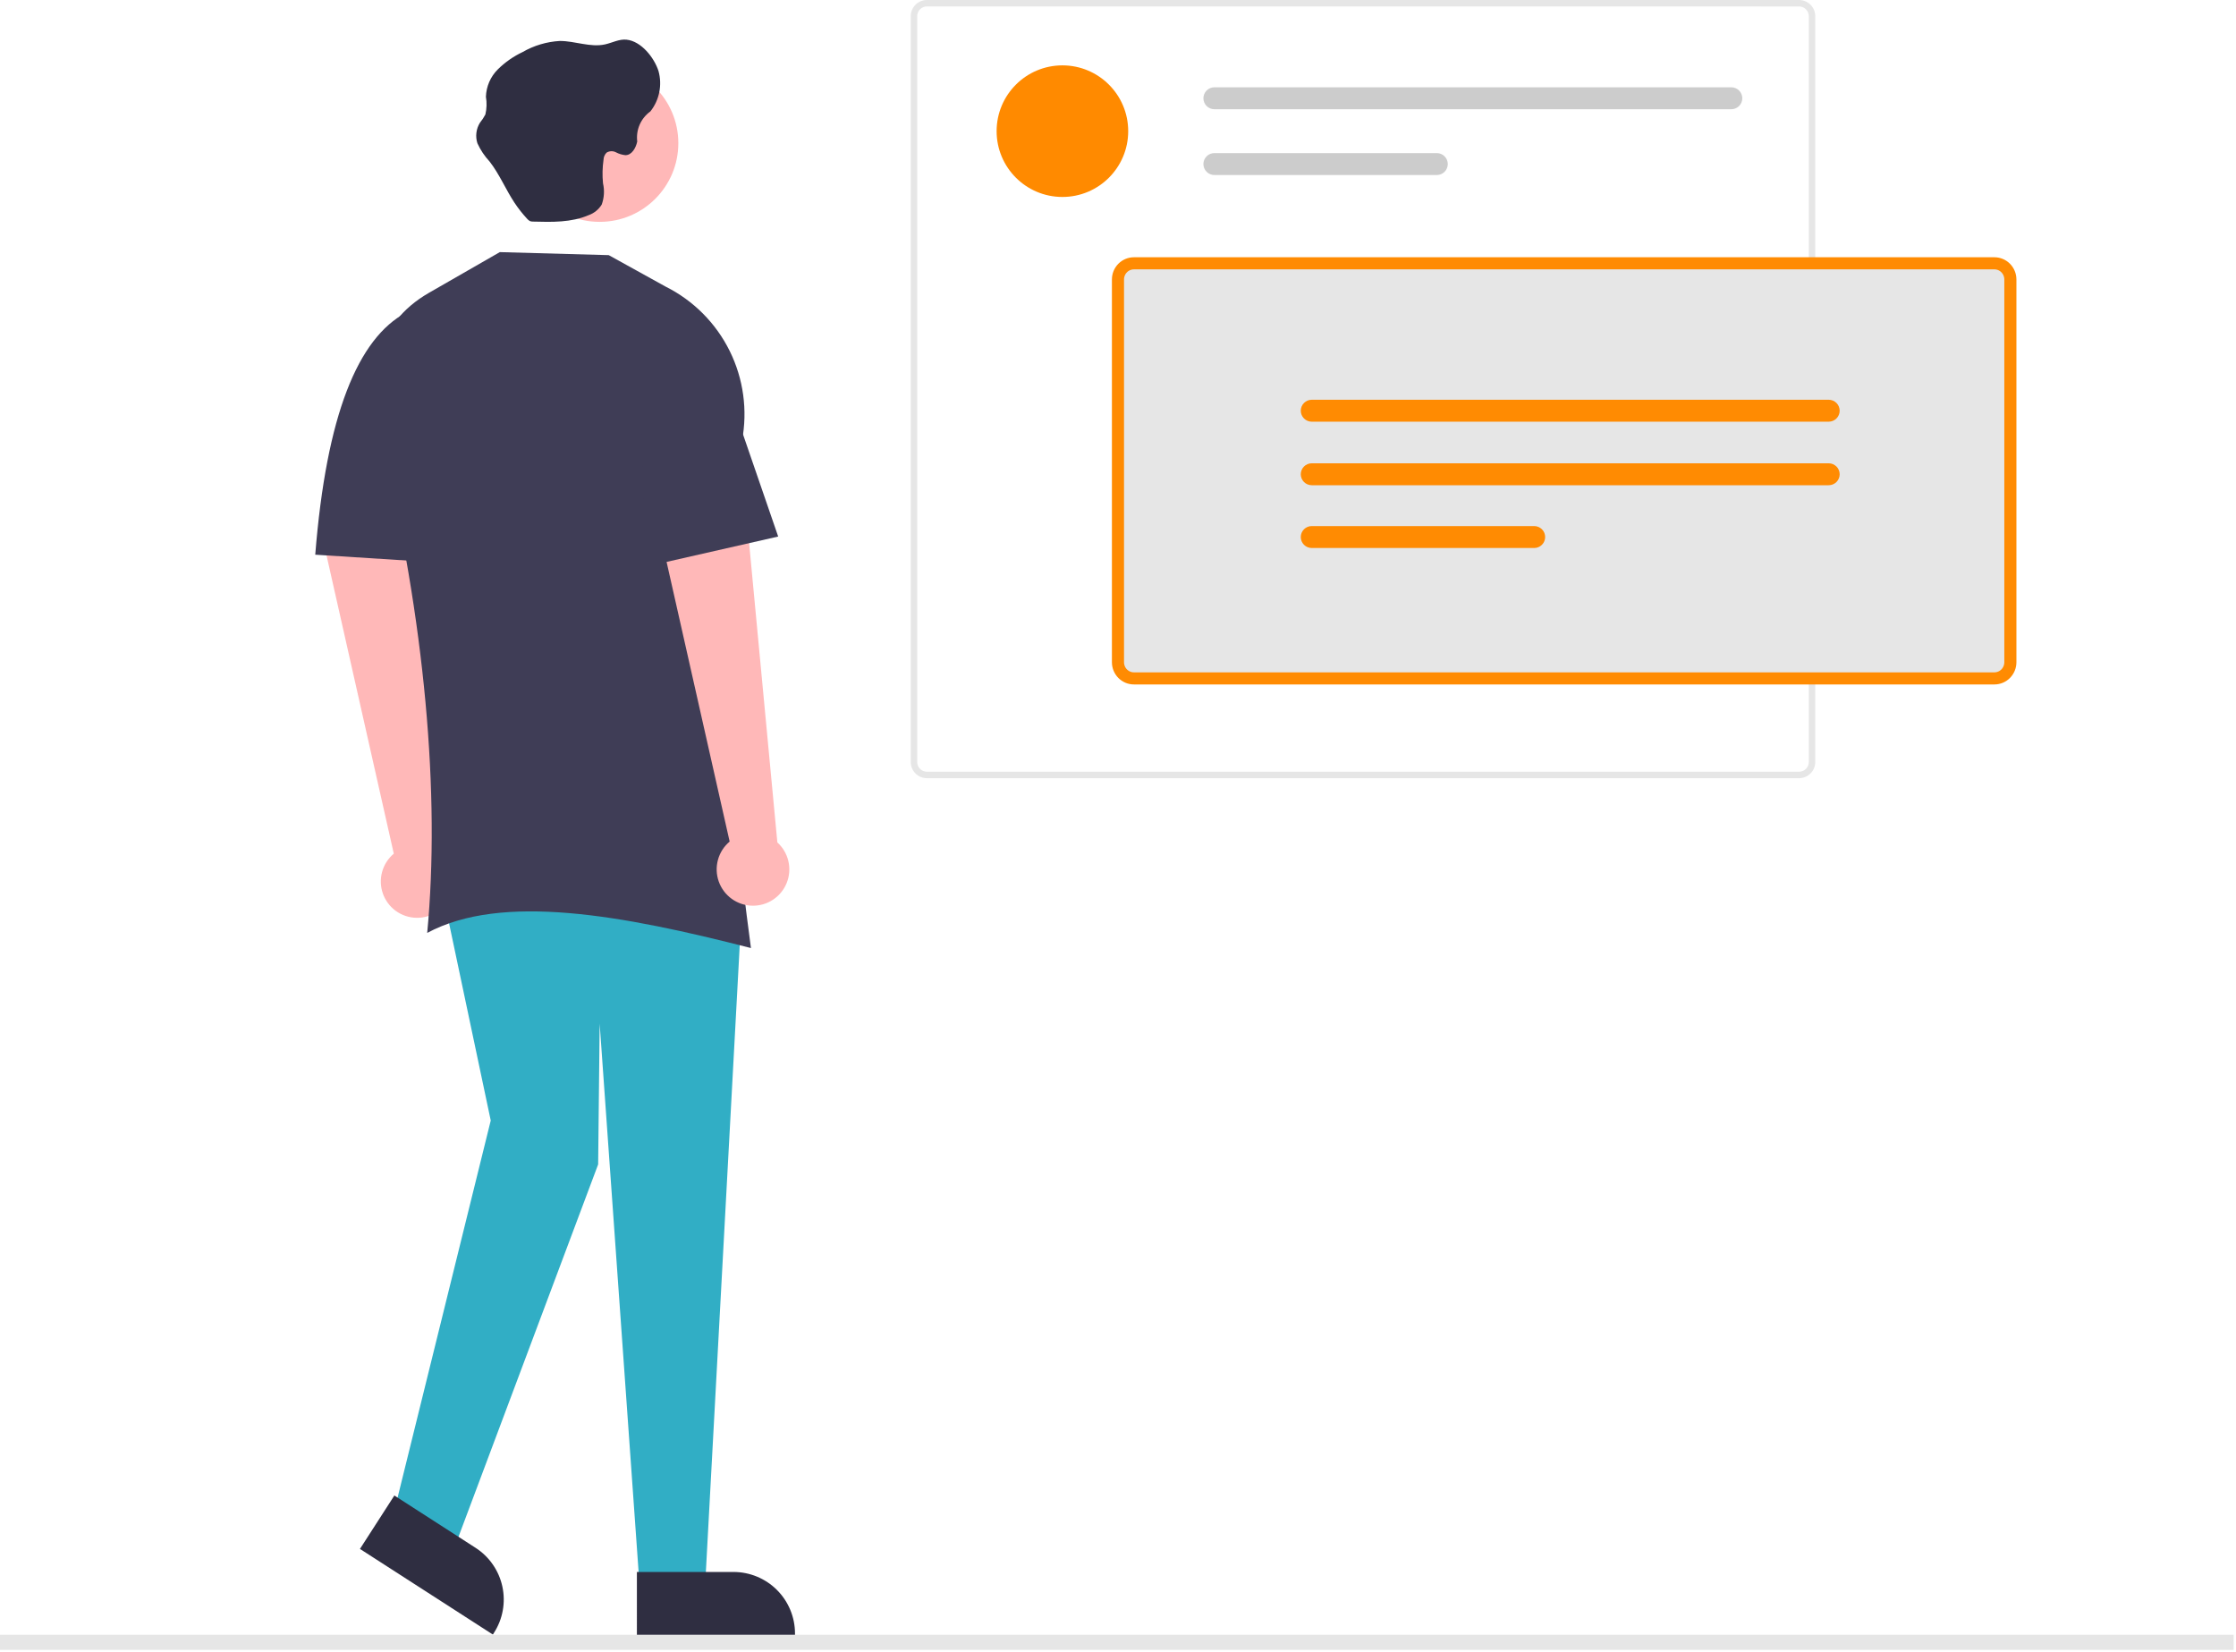 <svg width="739" height="546" viewBox="0 0 739 546" fill="none" xmlns="http://www.w3.org/2000/svg">
<path d="M145.917 282.417L136.191 179.322L107.191 180.322L130.148 282.129C128.275 283.701 126.926 285.808 126.283 288.167C125.64 290.526 125.732 293.025 126.547 295.33C127.363 297.635 128.862 299.637 130.846 301.067C132.83 302.496 135.203 303.286 137.648 303.331C140.092 303.376 142.493 302.673 144.527 301.316C146.562 299.96 148.134 298.015 149.033 295.741C149.932 293.467 150.115 290.973 149.558 288.592C149.002 286.211 147.731 284.057 145.917 282.417Z" fill="#FFB8B8"/>
<path d="M594.605 257.184H306.338C304.923 257.182 303.566 256.619 302.565 255.618C301.565 254.618 301.002 253.261 301 251.846V5.338C301.002 3.923 301.565 2.566 302.565 1.566C303.566 0.565 304.923 0.002 306.338 0H594.605C596.02 0.002 597.377 0.565 598.377 1.566C599.378 2.566 599.941 3.923 599.943 5.338V251.845C599.941 253.26 599.378 254.617 598.378 255.618C597.377 256.619 596.02 257.181 594.605 257.183V257.184ZM306.338 2.131C305.49 2.133 304.677 2.471 304.077 3.07C303.477 3.67 303.14 4.483 303.138 5.331V251.845C303.14 252.693 303.477 253.506 304.077 254.106C304.677 254.705 305.49 255.043 306.338 255.045H594.605C595.453 255.043 596.266 254.706 596.866 254.106C597.466 253.506 597.803 252.693 597.805 251.845V5.338C597.803 4.49 597.465 3.677 596.866 3.077C596.266 2.478 595.453 2.14 594.605 2.138L306.338 2.131Z" fill="#E6E6E6"/>
<path d="M351.128 65.093C363.137 65.093 372.873 55.358 372.873 43.348C372.873 31.339 363.137 21.603 351.128 21.603C339.119 21.603 329.383 31.339 329.383 43.348C329.383 55.358 339.119 65.093 351.128 65.093Z" fill="#FF8A00"/>
<path d="M401.35 28.851C400.389 28.851 399.467 29.233 398.787 29.913C398.108 30.592 397.726 31.514 397.726 32.475C397.726 33.436 398.108 34.358 398.787 35.038C399.467 35.717 400.389 36.099 401.35 36.099H572.206C573.167 36.099 574.089 35.717 574.769 35.038C575.448 34.358 575.83 33.436 575.83 32.475C575.83 31.514 575.448 30.592 574.769 29.913C574.089 29.233 573.167 28.851 572.206 28.851H401.35Z" fill="#CCCCCC"/>
<path d="M401.35 50.597C400.389 50.597 399.467 50.979 398.787 51.658C398.108 52.338 397.726 53.26 397.726 54.221C397.726 55.182 398.108 56.104 398.787 56.783C399.467 57.463 400.389 57.845 401.35 57.845H474.87C475.831 57.845 476.753 57.463 477.433 56.783C478.112 56.104 478.494 55.182 478.494 54.221C478.494 53.26 478.112 52.338 477.433 51.658C476.753 50.979 475.831 50.597 474.87 50.597H401.35Z" fill="#CCCCCC"/>
<path d="M233.19 521.322H211.19L198.19 338.322L197.69 384.822L149.69 512.822L130.69 497.822L162.19 370.322L147.19 299.322H245.19L233.19 521.322Z" fill="#31AEC5"/>
<path d="M198.19 73.322C212.549 73.322 224.19 61.681 224.19 47.322C224.19 32.963 212.549 21.322 198.19 21.322C183.831 21.322 172.19 32.963 172.19 47.322C172.19 61.681 183.831 73.322 198.19 73.322Z" fill="#FFB8B8"/>
<path d="M248.191 313.322C205.713 302.422 165.857 295.077 141.191 308.322C145.511 262.911 140.514 204.943 125.691 144.357C120.877 124.678 124.142 106.946 141.691 96.822L165.191 83.322L201.191 84.322L219.974 94.714C229.159 99.303 236.595 106.765 241.153 115.966C245.711 125.166 247.142 135.603 245.228 145.691C235.135 198.798 240.589 256.116 248.191 313.322Z" fill="#3F3D56"/>
<path d="M151.191 186.322L104.191 183.322C107.863 137.086 118.313 111.811 134.191 103.322L151.191 123.322V186.322Z" fill="#3F3D56"/>
<path d="M659.161 224.205H374.755C373.358 224.203 372.02 223.64 371.032 222.64C370.044 221.639 369.49 220.282 369.488 218.867V92.36C369.49 90.945 370.044 89.588 371.032 88.587C372.02 87.587 373.358 87.024 374.755 87.022H659.161C660.558 87.024 661.896 87.587 662.884 88.587C663.871 89.588 664.426 90.945 664.428 92.36V218.867C664.426 220.282 663.871 221.639 662.884 222.64C661.896 223.64 660.558 224.203 659.161 224.205Z" fill="#E6E6E6" stroke="#FF8B02" stroke-width="4"/>
<path d="M433.532 132.116C432.571 132.116 431.649 132.498 430.97 133.177C430.29 133.857 429.908 134.779 429.908 135.74C429.908 136.701 430.29 137.623 430.97 138.303C431.649 138.982 432.571 139.364 433.532 139.364H604.389C605.35 139.364 606.272 138.982 606.952 138.303C607.631 137.623 608.013 136.701 608.013 135.74C608.013 134.779 607.631 133.857 606.952 133.177C606.272 132.498 605.35 132.116 604.389 132.116H433.532Z" fill="#FF8B02"/>
<path d="M433.532 153.116C432.571 153.116 431.649 153.498 430.97 154.177C430.29 154.857 429.908 155.779 429.908 156.74C429.908 157.701 430.29 158.623 430.97 159.303C431.649 159.982 432.571 160.364 433.532 160.364H604.389C605.35 160.364 606.272 159.982 606.952 159.303C607.631 158.623 608.013 157.701 608.013 156.74C608.013 155.779 607.631 154.857 606.952 154.177C606.272 153.498 605.35 153.116 604.389 153.116H433.532Z" fill="#FF8B02"/>
<path d="M433.532 173.862C432.571 173.862 431.649 174.244 430.97 174.924C430.29 175.603 429.908 176.525 429.908 177.486C429.908 178.447 430.29 179.369 430.97 180.049C431.649 180.728 432.571 181.11 433.532 181.11H507.052C508.013 181.11 508.935 180.728 509.615 180.049C510.294 179.369 510.676 178.447 510.676 177.486C510.676 176.525 510.294 175.603 509.615 174.924C508.935 174.244 508.013 173.862 507.052 173.862H433.532Z" fill="#FF8B02"/>
<path d="M207.055 13.109C204.633 12.855 202.349 14.144 199.966 14.671C195.066 15.745 190.046 13.519 185.008 13.538C180.678 13.784 176.465 15.041 172.708 17.209C169.67 18.645 166.897 20.586 164.508 22.95C162.106 25.352 160.707 28.578 160.596 31.973C160.929 33.918 160.869 35.91 160.42 37.831C159.912 38.8 159.309 39.716 158.62 40.565C157.997 41.566 157.599 42.69 157.454 43.86C157.308 45.031 157.42 46.218 157.78 47.341C158.79 49.565 160.155 51.61 161.822 53.395C165.064 57.554 167.095 62.534 170.004 66.948C171.273 68.864 172.697 70.673 174.261 72.357C174.517 72.655 174.829 72.901 175.179 73.079C175.524 73.2 175.888 73.253 176.253 73.235C182.424 73.411 188.81 73.547 194.492 71.126C196.312 70.495 197.858 69.253 198.866 67.611C199.686 65.358 199.835 62.916 199.295 60.581C199.037 57.98 199.096 55.357 199.471 52.77C199.497 51.896 199.854 51.065 200.471 50.446C200.937 50.156 201.471 49.995 202.02 49.977C202.568 49.96 203.111 50.087 203.595 50.346C204.56 50.854 205.615 51.172 206.7 51.283C208.829 51.283 210.176 48.861 210.606 46.752C210.371 44.857 210.652 42.933 211.419 41.184C212.185 39.435 213.409 37.924 214.961 36.812C216.424 34.955 217.428 32.78 217.893 30.463C218.358 28.145 218.27 25.751 217.636 23.474C216.233 19.085 211.937 13.597 207.055 13.109Z" fill="#2F2E41"/>
<path d="M256.917 278.417L247.191 175.322L218.191 176.322L241.148 278.129C239.275 279.701 237.926 281.808 237.283 284.167C236.64 286.526 236.732 289.025 237.547 291.33C238.363 293.635 239.862 295.637 241.846 297.067C243.83 298.496 246.203 299.286 248.648 299.331C251.092 299.376 253.493 298.673 255.527 297.316C257.562 295.96 259.134 294.015 260.033 291.741C260.932 289.467 261.115 286.973 260.558 284.592C260.002 282.211 258.731 280.057 256.917 278.417Z" fill="#FFB8B8"/>
<path d="M257.19 177.322L213.19 187.322L211.19 115.322L236.19 116.322L257.19 177.322Z" fill="#3F3D56"/>
<path d="M210.494 519.521L242.408 519.52H242.41C247.803 519.52 252.976 521.663 256.791 525.477C260.605 529.291 262.748 534.464 262.748 539.857V540.518L210.495 540.52L210.494 519.521Z" fill="#2F2E41"/>
<path d="M130.338 494.252L157.167 511.536H157.168C161.702 514.458 164.89 519.061 166.031 524.333C167.172 529.605 166.171 535.114 163.25 539.648L162.892 540.204L118.965 511.906L130.338 494.252Z" fill="#2F2E41"/>
<path d="M738.22 540.262H0V545.262H738.22V540.262Z" fill="#E6E6E6"/>
</svg>
